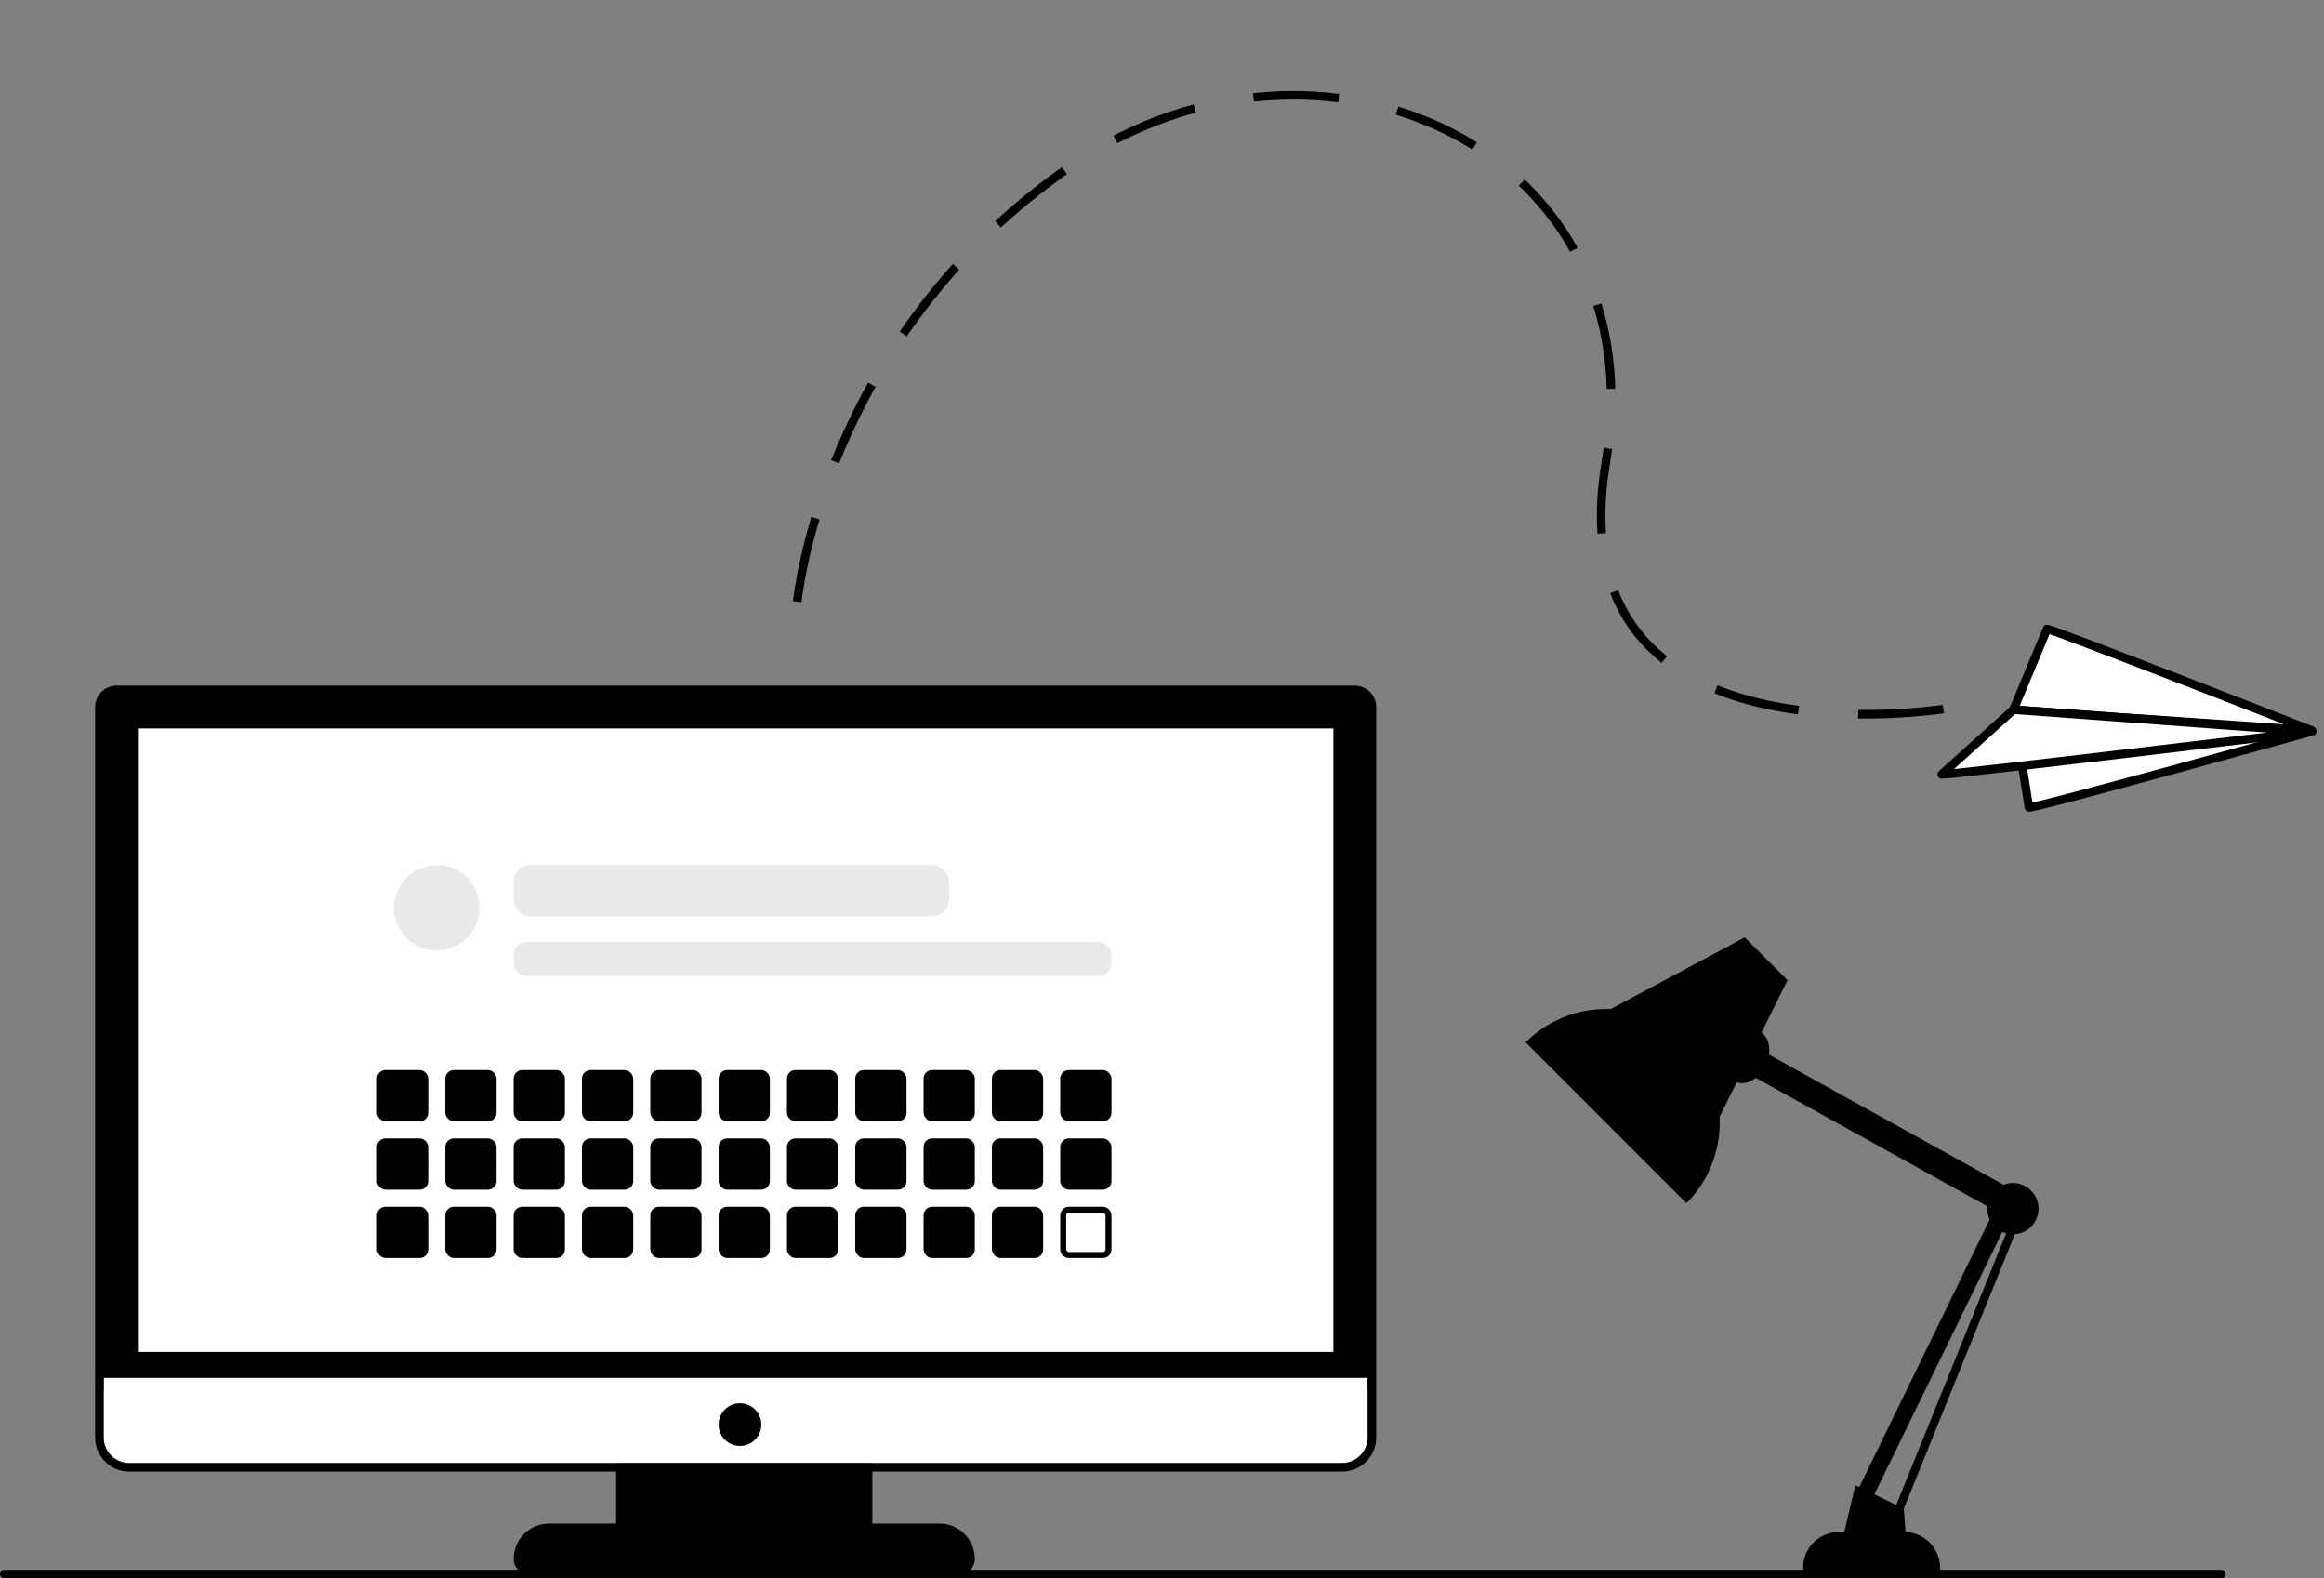 <svg xmlns="http://www.w3.org/2000/svg" width="272.114" height="184.755" viewBox="0 0 272.114 184.755">
  <rect x="0" y="0" width="272.114" height="184.755" fill="#808080" stroke="none"/>
  <g id="notification" transform="translate(-821.313 -822.745)">
    <g id="그룹_108" data-name="그룹 108" transform="translate(-53.547 3)">
      <g id="사각형_115" data-name="사각형 115" transform="translate(891 905)" fill="#fff" stroke="#000" stroke-linecap="round" stroke-linejoin="round" stroke-width="5">
        <rect width="140" height="73" stroke="none"/>
        <rect x="-2.5" y="-2.5" width="145" height="78" fill="none"/>
      </g>
      <g id="합치기_5" data-name="합치기 5" transform="translate(10392.453 -3383)">
        <path d="M -9405.227 4386.5 L -9455.678 4386.5 C -9456.381 4386.5 -9456.953 4385.929 -9456.953 4385.227 C -9456.953 4383.22 -9455.321 4381.587 -9453.314 4381.587 L -9445.453 4381.587 L -9444.953 4381.587 L -9444.953 4381.087 L -9444.953 4370.5 L -9415.952 4370.5 L -9415.952 4381.087 L -9415.952 4381.587 L -9415.452 4381.587 L -9407.591 4381.587 C -9405.586 4381.587 -9403.954 4383.22 -9403.954 4385.227 C -9403.954 4385.929 -9404.525 4386.5 -9405.227 4386.5 Z" stroke="none"/>
        <path d="M -9405.227 4386 C -9404.801 4386 -9404.454 4385.653 -9404.454 4385.227 C -9404.454 4383.496 -9405.861 4382.087 -9407.591 4382.087 L -9415.452 4382.087 L -9416.452 4382.087 L -9416.452 4381.087 L -9416.452 4371 L -9444.453 4371 L -9444.453 4381.087 L -9444.453 4382.087 L -9445.453 4382.087 L -9453.314 4382.087 C -9455.045 4382.087 -9456.453 4383.496 -9456.453 4385.227 C -9456.453 4385.653 -9456.105 4386 -9455.678 4386 L -9405.227 4386 M -9405.227 4387 L -9455.678 4387 C -9456.658 4387 -9457.453 4386.207 -9457.453 4385.227 C -9457.453 4382.941 -9455.6 4381.087 -9453.314 4381.087 L -9445.453 4381.087 L -9445.453 4370 L -9415.452 4370 L -9415.452 4381.087 L -9407.591 4381.087 C -9405.308 4381.087 -9403.454 4382.941 -9403.454 4385.227 C -9403.454 4386.207 -9404.247 4387 -9405.227 4387 Z" stroke="none" fill="#000"/>
      </g>
      <g id="사각형_116" data-name="사각형 116" transform="translate(887 981)" fill="#fff" stroke="#000" stroke-linecap="round" stroke-linejoin="round" stroke-width="1">
        <path d="M0,0H148a0,0,0,0,1,0,0V7a3,3,0,0,1-3,3H3A3,3,0,0,1,0,7V0A0,0,0,0,1,0,0Z" stroke="none"/>
        <path d="M0-.5H148a.5.5,0,0,1,.5.5V7a3.5,3.5,0,0,1-3.5,3.5H3A3.5,3.5,0,0,1-.5,7V0A.5.5,0,0,1,0-.5Z" fill="none"/>
      </g>
      <g id="그룹_102" data-name="그룹 102" transform="translate(0 4)">
        <rect id="사각형_120" data-name="사각형 120" width="6" height="6" rx="1" transform="translate(919 941)"/>
        <rect id="사각형_121" data-name="사각형 121" width="6" height="6" rx="1" transform="translate(919 949)"/>
        <rect id="사각형_120-2" data-name="사각형 120" width="6" height="6" rx="1" transform="translate(927 941)"/>
        <rect id="사각형_121-2" data-name="사각형 121" width="6" height="6" rx="1" transform="translate(927 949)"/>
        <rect id="사각형_120-3" data-name="사각형 120" width="6" height="6" rx="1" transform="translate(935 941)"/>
        <rect id="사각형_121-3" data-name="사각형 121" width="6" height="6" rx="1" transform="translate(935 949)"/>
        <rect id="사각형_120-4" data-name="사각형 120" width="6" height="6" rx="1" transform="translate(943 941)"/>
        <rect id="사각형_121-4" data-name="사각형 121" width="6" height="6" rx="1" transform="translate(943 949)"/>
        <rect id="사각형_120-5" data-name="사각형 120" width="6" height="6" rx="1" transform="translate(951 941)"/>
        <rect id="사각형_121-5" data-name="사각형 121" width="6" height="6" rx="1" transform="translate(951 949)"/>
        <rect id="사각형_120-6" data-name="사각형 120" width="6" height="6" rx="1" transform="translate(959 941)"/>
        <rect id="사각형_121-6" data-name="사각형 121" width="6" height="6" rx="1" transform="translate(959 949)"/>
        <rect id="사각형_120-7" data-name="사각형 120" width="6" height="6" rx="1" transform="translate(967 941)"/>
        <rect id="사각형_121-7" data-name="사각형 121" width="6" height="6" rx="1" transform="translate(967 949)"/>
        <rect id="사각형_120-8" data-name="사각형 120" width="6" height="6" rx="1" transform="translate(975 941)"/>
        <rect id="사각형_121-8" data-name="사각형 121" width="6" height="6" rx="1" transform="translate(975 949)"/>
        <rect id="사각형_120-9" data-name="사각형 120" width="6" height="6" rx="1" transform="translate(919 957)"/>
        <rect id="사각형_120-10" data-name="사각형 120" width="6" height="6" rx="1" transform="translate(927 957)"/>
        <rect id="사각형_120-11" data-name="사각형 120" width="6" height="6" rx="1" transform="translate(935 957)"/>
        <rect id="사각형_120-12" data-name="사각형 120" width="6" height="6" rx="1" transform="translate(943 957)"/>
        <rect id="사각형_120-13" data-name="사각형 120" width="6" height="6" rx="1" transform="translate(951 957)"/>
        <rect id="사각형_120-14" data-name="사각형 120" width="6" height="6" rx="1" transform="translate(959 957)"/>
        <rect id="사각형_120-15" data-name="사각형 120" width="6" height="6" rx="1" transform="translate(967 957)"/>
        <rect id="사각형_120-16" data-name="사각형 120" width="6" height="6" rx="1" transform="translate(975 957)"/>
        <rect id="사각형_120-17" data-name="사각형 120" width="6" height="6" rx="1" transform="translate(983 941)"/>
        <rect id="사각형_121-9" data-name="사각형 121" width="6" height="6" rx="1" transform="translate(983 949)"/>
        <rect id="사각형_120-18" data-name="사각형 120" width="6" height="6" rx="1" transform="translate(991 941)"/>
        <rect id="사각형_121-10" data-name="사각형 121" width="6" height="6" rx="1" transform="translate(991 949)"/>
        <rect id="사각형_120-19" data-name="사각형 120" width="6" height="6" rx="1" transform="translate(999 941)"/>
        <rect id="사각형_121-11" data-name="사각형 121" width="6" height="6" rx="1" transform="translate(999 949)"/>
        <rect id="사각형_120-20" data-name="사각형 120" width="6" height="6" rx="1" transform="translate(983 957)"/>
        <rect id="사각형_120-21" data-name="사각형 120" width="6" height="6" rx="1" transform="translate(991 957)"/>
        <g id="사각형_120-22" data-name="사각형 120" transform="translate(999 957)" fill="none" stroke="#000" stroke-linecap="round" stroke-width="0.7">
          <rect width="6" height="6" rx="1" stroke="none"/>
          <rect x="0.35" y="0.35" width="5.3" height="5.3" rx="0.65" fill="none"/>
        </g>
      </g>
      <circle id="타원_24" data-name="타원 24" cx="2.5" cy="2.5" r="2.5" transform="translate(959 984)"/>
      <rect id="사각형_123" data-name="사각형 123" width="51" height="6" rx="2" transform="translate(935 921)" fill="#e9e9e9"/>
      <rect id="사각형_124" data-name="사각형 124" width="70" height="4" rx="1.5" transform="translate(935 930)" fill="#e9e9e9"/>
      <circle id="타원_25" data-name="타원 25" cx="5" cy="5" r="5" transform="translate(921 921)" fill="#e9e9e9"/>
    </g>
    <g id="종이비행기" transform="translate(-110.525 465.012) rotate(-9)">
      <g id="그룹_5" data-name="그룹 5" transform="matrix(0.966, 0.259, -0.259, 0.966, 1079.684, 607.995)">
        <path id="패스_257" data-name="패스 257" d="M2.995,12.863C3.85,12.863,35.071.519,35.071.519L0,1.672Z" transform="translate(7.019 6.834)" fill="#fff" stroke="#000" stroke-linecap="round" stroke-linejoin="round" stroke-width="1"/>
        <path id="패스_255" data-name="패스 255" d="M2.919-1.3c.848,0,32.056,8.568,32.056,8.568l-20.793.76L0,8.506Z" transform="translate(7.019)" fill="#fff" stroke="#000" stroke-linecap="round" stroke-linejoin="round" stroke-width="1"/>
        <path id="패스_256" data-name="패스 256" d="M-.542,10.085c.848,0,42.524-9.525,42.524-9.525L7.019,1.672Z" transform="translate(0 6.834)" fill="#fff" stroke="#000" stroke-linecap="round" stroke-linejoin="round" stroke-width="1"/>
      </g>
      <path id="패스_258" data-name="패스 258" d="M1021.589,615.669s7.717-30.107,39.613-45.326,68.21,8.742,56.449,44.026,35.283,34.723,35.283,34.723" transform="translate(-76 -32.41)" fill="none" stroke="#000" stroke-width="1" stroke-dasharray="10 7"/>
    </g>
    <g id="그룹_26" data-name="그룹 26" transform="translate(-3336.917 -874.996)">
      <g id="사각형_125" data-name="사각형 125" transform="translate(4369.37 1877.083)" stroke="#000" stroke-width="1">
        <path d="M4.3,0h7.4A4.3,4.3,0,0,1,16,4.3v0a.614.614,0,0,1-.614.614H.614A.614.614,0,0,1,0,4.3v0A4.3,4.3,0,0,1,4.3,0Z" stroke="none"/>
        <path d="M4.134.5h7.733A3.634,3.634,0,0,1,15.5,4.134v0a.28.28,0,0,1-.28.28H.78a.28.28,0,0,1-.28-.28v0A3.634,3.634,0,0,1,4.134.5Z" fill="none"/>
      </g>
      <path id="패스_42" data-name="패스 42" d="M13.31,0A13.31,13.31,0,0,1,26.62,13.31H0A13.31,13.31,0,0,1,13.31,0Z" transform="translate(4346.276 1810.339) rotate(45)"/>
      <path id="패스_44" data-name="패스 44" d="M3.276,0C5.085,0,6.552,1.066,6.552,2.381H0C0,1.066,1.467,0,3.276,0Z" transform="translate(4366.389 1819.512) rotate(116)"/>
      <path id="패스_43" data-name="패스 43" d="M18.032,17.136,12.281,0H5.194L0,17.136Z" transform="translate(4358.844 1803.791) rotate(45)"/>
      <rect id="사각형_43" data-name="사각형 43" width="39.521" height="3.123" transform="matrix(0.875, 0.485, -0.485, 0.875, 4360.439, 1818.468)"/>
      <rect id="사각형_44" data-name="사각형 44" width="37.235" height="1.96" transform="translate(4375.686 1872.311) rotate(-64)"/>
      <rect id="사각형_45" data-name="사각형 45" width="37.072" height="0.98" transform="matrix(0.375, -0.927, 0.927, 0.375, 4380.209, 1874.036)"/>
      <circle id="타원_7" data-name="타원 7" cx="3" cy="3" r="3" transform="translate(4390.917 1836.217)"/>
      <path id="패스_45" data-name="패스 45" d="M5163.413,2178.662l-5.676-2.746-1.52,6.41h7.463Z" transform="translate(-782.266 -304.33)"/>
    </g>
    <path id="패스_432" data-name="패스 432" d="M10351.762-3355.695h259.594" transform="translate(-9529.948 4362.695)" fill="none" stroke="#000" stroke-linecap="round" stroke-width="1"/>
  </g>
</svg>
